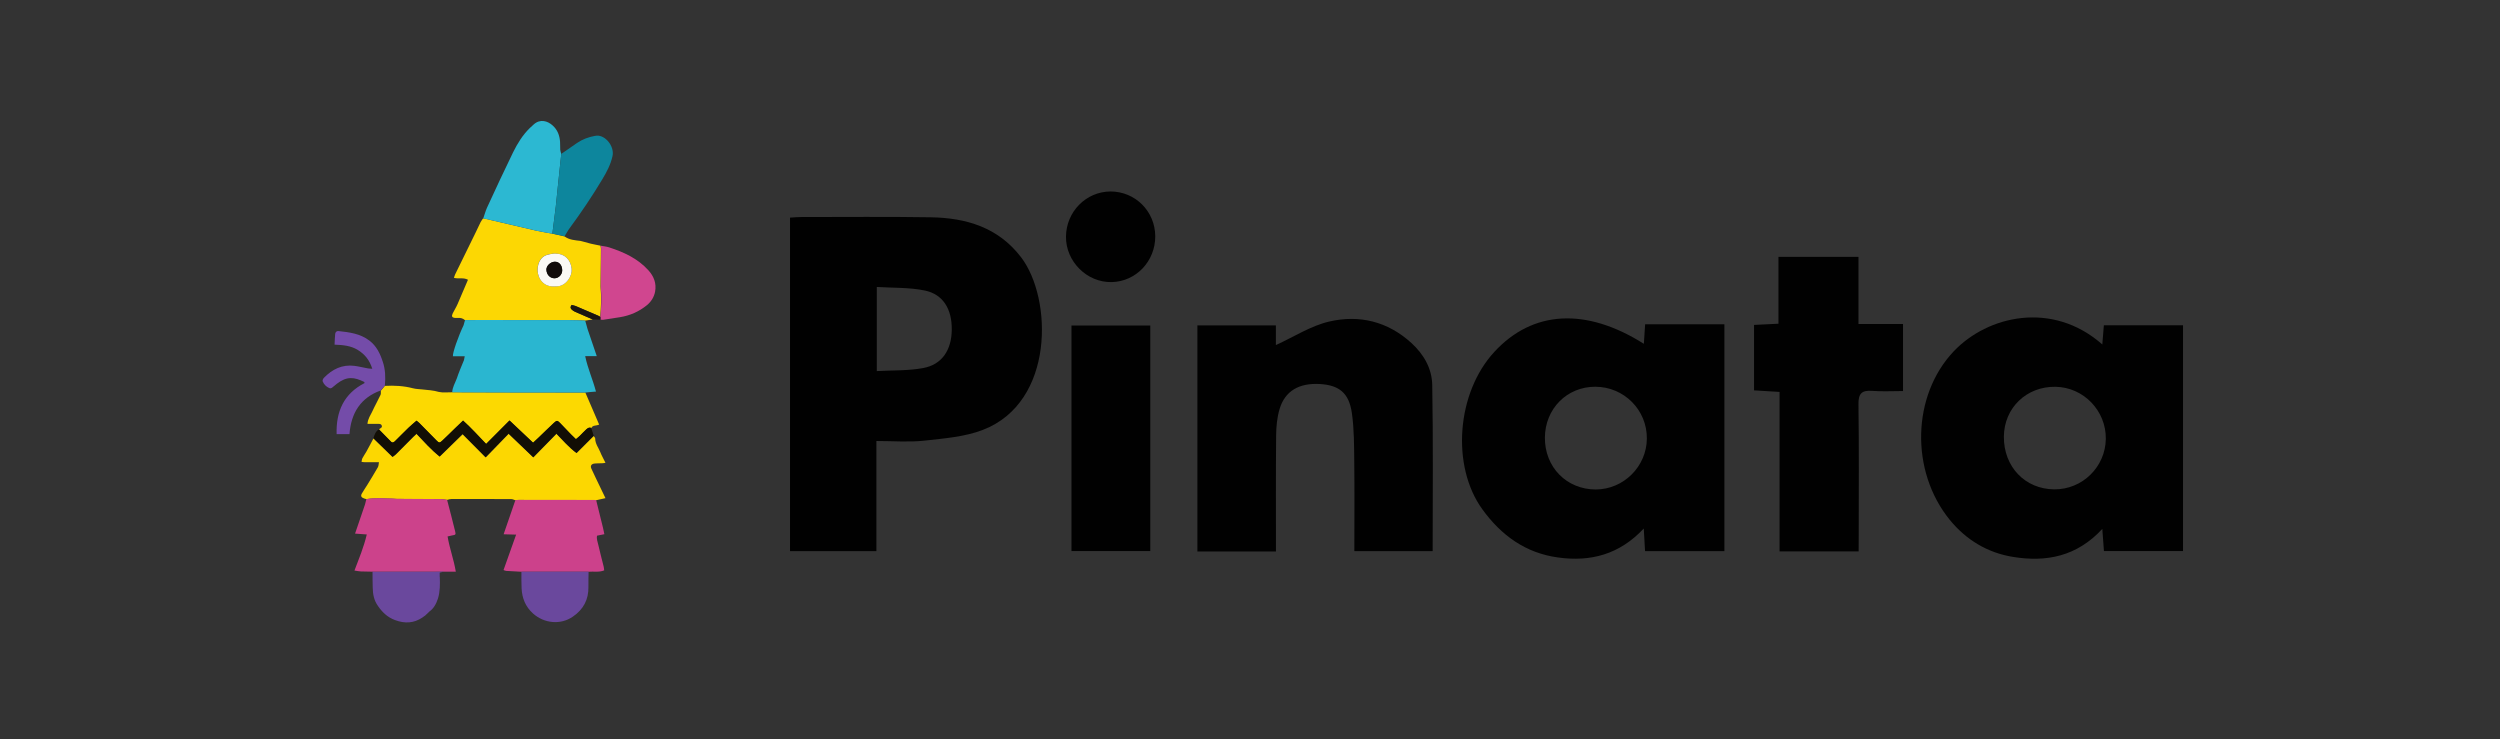 <svg width="186" height="55" viewBox="0 0 186 55" fill="none" xmlns="http://www.w3.org/2000/svg">
<rect x="0" y="0" width="186" height="55" fill="#333333" stroke="none"/>
<g id="Frame 2147224854">
<g id="Group">
<path id="Vector" d="M58.777 41.002V16.192C59.09 16.172 59.357 16.147 59.625 16.147C62.831 16.147 66.038 16.114 69.244 16.166C71.87 16.211 74.254 16.9 75.969 19.141C78.308 22.2 78.474 29.92 73.132 31.981C71.768 32.509 70.232 32.618 68.759 32.786C67.625 32.908 66.471 32.811 65.203 32.811V41.002H58.777ZM65.234 27.608C66.426 27.544 67.58 27.589 68.683 27.383C70.079 27.125 70.793 26.057 70.812 24.543C70.831 23.004 70.174 21.897 68.804 21.614C67.644 21.375 66.426 21.427 65.234 21.35V27.608Z" fill="#010101"/>
<path id="Vector_2" d="M122.303 25.58C122.335 25.065 122.36 24.653 122.398 24.125C122.825 24.125 123.195 24.125 123.571 24.125C125.126 24.125 126.682 24.125 128.294 24.125V41.002H122.392C122.36 40.487 122.335 40.01 122.296 39.321C120.492 41.253 118.344 41.813 115.928 41.478C113.506 41.15 111.696 39.837 110.287 37.892C107.954 34.672 108.369 29.218 111.18 26.179C114.023 23.095 117.981 22.85 122.303 25.58ZM118.695 28.774C116.585 28.767 114.953 30.409 114.94 32.56C114.928 34.762 116.559 36.417 118.727 36.417C120.798 36.411 122.513 34.704 122.526 32.631C122.545 30.506 120.83 28.78 118.695 28.774Z" fill="#010101"/>
<path id="Vector_3" d="M156.412 25.628C156.457 25.088 156.489 24.682 156.527 24.199H162.417V40.999H156.533C156.495 40.497 156.457 40.02 156.412 39.35C154.513 41.411 152.224 41.843 149.745 41.43C147.864 41.121 146.283 40.168 145.066 38.681C142.102 35.043 142.249 29.415 145.359 26.137C147.871 23.484 152.696 22.351 156.412 25.628ZM152.938 28.777C150.777 28.739 149.107 30.342 149.088 32.48C149.069 34.721 150.656 36.388 152.83 36.408C154.927 36.427 156.642 34.746 156.673 32.654C156.699 30.561 155.023 28.816 152.938 28.777Z" fill="#010101"/>
<path id="Vector_4" d="M94.931 41.031H89.086V24.211H94.925V25.673C96.244 25.074 97.513 24.244 98.896 23.922C101.12 23.407 103.237 23.902 105.009 25.519C105.939 26.369 106.539 27.431 106.558 28.642C106.634 32.743 106.59 36.845 106.59 41.005H100.763C100.763 38.803 100.783 36.6 100.757 34.398C100.744 33.175 100.751 31.932 100.579 30.728C100.362 29.228 99.629 28.661 98.207 28.571C96.652 28.481 95.6 29.086 95.199 30.438C95.014 31.063 94.95 31.745 94.944 32.402C94.918 35.248 94.931 38.088 94.931 41.031Z" fill="#010101"/>
<path id="Vector_5" d="M138.283 41.026H132.4V29.159C131.724 29.12 131.144 29.081 130.5 29.043V24.174C131.093 24.142 131.635 24.117 132.317 24.084V19.113H138.27V24.104H141.585V29.094C140.801 29.094 140.036 29.139 139.284 29.081C138.512 29.023 138.257 29.281 138.27 30.086C138.315 33.318 138.289 36.551 138.289 39.783C138.283 40.163 138.283 40.543 138.283 41.026Z" fill="#010101"/>
<path id="Vector_6" d="M79.717 40.999V24.219H85.581V40.999H79.717Z" fill="#010101"/>
<path id="Vector_7" d="M85.951 17.569C85.963 19.43 84.523 20.949 82.706 20.988C80.87 21.027 79.29 19.455 79.309 17.601C79.328 15.746 80.807 14.252 82.623 14.246C84.466 14.246 85.938 15.721 85.951 17.569Z" fill="#010101"/>
<g id="Group_2">
<path id="Vector_8" d="M44.167 32.438C44.205 32.503 44.282 32.561 44.282 32.625C44.282 33.011 44.524 33.301 44.658 33.63C44.76 33.894 44.907 34.138 45.047 34.434C44.945 34.447 44.862 34.467 44.785 34.467C44.601 34.473 44.416 34.467 44.237 34.486C44.001 34.512 43.899 34.66 44.001 34.872C44.224 35.362 44.46 35.838 44.69 36.321C44.805 36.559 44.919 36.804 45.047 37.062C44.792 37.12 44.575 37.165 44.358 37.216C44.307 37.21 44.25 37.203 44.199 37.203C42.325 37.203 40.445 37.197 38.571 37.197C38.494 37.197 38.418 37.21 38.347 37.223C38.245 37.191 38.15 37.133 38.048 37.133C36.556 37.126 35.065 37.12 33.58 37.126C33.478 37.126 33.369 37.165 33.267 37.191C33.108 37.171 32.949 37.139 32.783 37.139C31.699 37.126 30.616 37.126 29.532 37.12C29.424 37.12 29.315 37.1 29.207 37.1C28.557 37.087 27.913 37.029 27.263 37.139C27.199 37.12 27.135 37.1 27.078 37.081C26.874 37.01 26.817 36.894 26.925 36.714C27.052 36.495 27.193 36.289 27.326 36.077C27.594 35.639 27.862 35.201 28.117 34.756C28.174 34.653 28.168 34.518 28.193 34.389C27.811 34.389 27.473 34.389 27.142 34.389C27.059 34.389 26.976 34.37 26.899 34.364C26.919 34.273 26.919 34.17 26.963 34.093C27.046 33.926 27.161 33.778 27.25 33.617C27.435 33.288 27.607 32.953 27.785 32.619C28.251 33.069 28.722 33.527 29.207 34.003C29.29 33.939 29.379 33.887 29.456 33.81C29.889 33.379 30.316 32.947 30.749 32.509C30.826 32.438 30.902 32.367 30.992 32.284C31.559 32.883 32.088 33.475 32.713 33.977C33.299 33.411 33.854 32.863 34.421 32.309C35.001 32.895 35.556 33.449 36.136 34.035C36.741 33.411 37.315 32.818 37.844 32.277C38.462 32.87 39.055 33.436 39.68 34.035C40.253 33.449 40.821 32.87 41.401 32.277C41.898 32.786 42.35 33.314 42.899 33.713C43.332 33.269 43.746 32.857 44.167 32.438Z" fill="#FCD701"/>
<path id="Vector_9" d="M44.098 23.765C43.907 23.797 43.716 23.823 43.531 23.855C43.148 23.842 42.772 23.816 42.39 23.816C40.14 23.816 37.883 23.816 35.633 23.816C35.283 23.816 34.938 23.816 34.588 23.816C34.441 23.687 34.269 23.636 34.078 23.655C34.002 23.662 33.925 23.662 33.849 23.655C33.625 23.629 33.581 23.533 33.683 23.314C33.797 23.082 33.944 22.857 34.046 22.618C34.307 22.02 34.556 21.421 34.817 20.815C34.486 20.629 34.135 20.764 33.772 20.674C33.804 20.577 33.829 20.487 33.868 20.403C34.365 19.386 34.868 18.362 35.366 17.345C35.499 17.068 35.627 16.791 35.761 16.52C35.812 16.424 35.882 16.34 35.939 16.25C36.016 16.263 36.092 16.269 36.162 16.289C37.418 16.585 38.674 16.881 39.936 17.171C40.318 17.255 40.701 17.312 41.083 17.383C41.389 17.454 41.695 17.518 42.001 17.589C42.352 17.853 42.779 17.873 43.187 17.924C43.238 17.931 43.289 17.95 43.34 17.963C43.544 18.021 43.748 18.079 43.958 18.13C44.194 18.188 44.436 18.227 44.678 18.278C44.691 18.356 44.71 18.433 44.71 18.504C44.704 19.373 44.691 20.236 44.685 21.105C44.685 21.234 44.678 21.369 44.691 21.498C44.761 22.193 44.704 22.895 44.659 23.591C44.627 23.565 44.595 23.526 44.557 23.507C43.977 23.256 43.404 23.005 42.817 22.76C42.721 22.721 42.613 22.709 42.524 22.683C42.409 22.824 42.428 22.934 42.53 23.024C42.6 23.088 42.683 23.146 42.772 23.185C43.219 23.391 43.658 23.578 44.098 23.765ZM41.345 18.871C41.281 18.871 41.211 18.864 41.147 18.871C40.835 18.916 40.522 18.961 40.293 19.218C39.872 19.695 39.898 20.526 40.35 20.983C40.669 21.311 41.058 21.337 41.491 21.298C42.141 21.24 42.581 20.532 42.53 19.998C42.467 19.328 42.001 18.864 41.345 18.871Z" fill="#FCD703"/>
<path id="Vector_10" d="M33.644 29.185C35.174 29.192 36.704 29.198 38.24 29.198C40.012 29.198 41.777 29.198 43.55 29.205C43.887 29.997 44.231 30.782 44.576 31.587C44.359 31.697 44.091 31.607 43.989 31.858C43.83 31.774 43.715 31.871 43.613 31.967C43.447 32.115 43.307 32.276 43.148 32.431C43.059 32.521 42.957 32.598 42.848 32.688C42.708 32.547 42.587 32.437 42.472 32.321C42.205 32.044 41.943 31.768 41.675 31.491C41.478 31.285 41.42 31.278 41.217 31.471C40.834 31.826 40.458 32.199 40.082 32.56C39.942 32.695 39.801 32.824 39.661 32.952C39.068 32.392 38.501 31.858 37.908 31.297C37.328 31.884 36.761 32.45 36.168 33.042C35.594 32.444 35.059 31.858 34.453 31.304C34.224 31.523 34.02 31.716 33.816 31.916C33.51 32.212 33.211 32.514 32.898 32.804C32.713 32.978 32.662 32.972 32.49 32.798C32.057 32.366 31.63 31.922 31.203 31.491C31.145 31.433 31.075 31.381 30.992 31.31C30.782 31.491 30.578 31.658 30.393 31.838C30.055 32.16 29.724 32.495 29.392 32.83C29.297 32.927 29.201 32.985 29.086 32.869C28.787 32.566 28.494 32.263 28.194 31.961C28.258 31.858 28.468 31.832 28.404 31.665C28.347 31.503 28.169 31.542 28.035 31.536C27.811 31.536 27.582 31.536 27.34 31.536C27.365 31.156 27.569 30.892 27.703 30.602C27.894 30.183 28.124 29.784 28.315 29.372C28.353 29.288 28.328 29.172 28.334 29.07C28.436 28.947 28.532 28.831 28.634 28.709C29.341 28.67 30.043 28.709 30.731 28.889C30.948 28.947 31.183 28.947 31.407 28.973C31.821 29.018 32.242 29.037 32.65 29.16C32.962 29.23 33.312 29.179 33.644 29.185Z" fill="#FCD901"/>
<path id="Vector_11" d="M27.257 37.131C27.901 37.015 28.551 37.079 29.201 37.092C29.31 37.092 29.418 37.111 29.526 37.111C30.61 37.118 31.694 37.124 32.777 37.131C32.937 37.131 33.096 37.163 33.262 37.182C33.466 37.961 33.67 38.74 33.861 39.526C33.925 39.783 33.899 39.79 33.638 39.835C33.536 39.854 33.434 39.88 33.3 39.912C33.447 40.801 33.765 41.625 33.912 42.533C33.593 42.533 33.313 42.533 33.038 42.533C32.828 42.533 32.624 42.539 32.414 42.539C30.871 42.539 29.322 42.539 27.78 42.539C27.761 42.539 27.741 42.533 27.722 42.533C27.429 42.527 27.136 42.527 26.843 42.514C26.696 42.507 26.55 42.475 26.371 42.449C26.709 41.554 27.066 40.711 27.289 39.764C26.977 39.739 26.703 39.719 26.416 39.7C26.671 38.959 26.913 38.245 27.155 37.536C27.187 37.407 27.219 37.266 27.257 37.131Z" fill="#CC428B"/>
<path id="Vector_12" d="M38.343 37.213C38.419 37.207 38.495 37.188 38.566 37.188C40.44 37.188 42.32 37.194 44.194 37.194C44.245 37.194 44.302 37.2 44.353 37.207C44.526 37.896 44.691 38.578 44.863 39.267C44.902 39.416 44.927 39.564 44.965 39.744C44.781 39.782 44.615 39.815 44.423 39.853C44.366 40.079 44.462 40.31 44.513 40.536C44.634 41.077 44.781 41.618 44.914 42.159C44.934 42.242 44.934 42.326 44.953 42.435C44.564 42.596 44.169 42.5 43.786 42.538C42.122 42.538 40.459 42.538 38.789 42.538C38.413 42.519 38.03 42.5 37.654 42.474C37.584 42.468 37.52 42.429 37.463 42.41C37.775 41.54 38.075 40.69 38.4 39.776C38.043 39.763 37.75 39.757 37.469 39.75C37.769 38.881 38.056 38.044 38.343 37.213Z" fill="#CC418B"/>
<path id="Vector_13" d="M41.095 17.388C40.713 17.317 40.324 17.259 39.948 17.175C38.686 16.885 37.43 16.589 36.174 16.293C36.098 16.274 36.021 16.267 35.951 16.254C36.047 15.99 36.117 15.713 36.232 15.456C36.869 14.078 37.507 12.694 38.176 11.328C38.501 10.672 38.883 10.047 39.419 9.525C39.514 9.435 39.61 9.345 39.706 9.261C40.184 8.824 40.745 8.997 41.114 9.332C41.478 9.654 41.637 10.079 41.669 10.556C41.682 10.755 41.669 10.955 41.682 11.148C41.688 11.251 41.733 11.354 41.758 11.457C41.733 11.695 41.707 11.927 41.682 12.165C41.618 12.777 41.554 13.395 41.49 14.007C41.446 14.458 41.401 14.915 41.35 15.366C41.267 16.042 41.178 16.712 41.095 17.388Z" fill="#2CB8D2"/>
<path id="Vector_14" d="M41.096 17.387C41.179 16.711 41.268 16.035 41.351 15.359C41.402 14.908 41.446 14.451 41.491 14C41.555 13.388 41.618 12.77 41.682 12.159C41.708 11.92 41.733 11.688 41.759 11.45C42.154 11.18 42.543 10.903 42.938 10.633C43.339 10.362 43.786 10.195 44.257 10.111C44.34 10.098 44.429 10.085 44.512 10.092C45.169 10.169 45.717 10.974 45.57 11.618C45.43 12.249 45.137 12.803 44.806 13.35C44.041 14.625 43.212 15.855 42.326 17.052C42.205 17.22 42.116 17.407 42.007 17.58C41.708 17.522 41.402 17.458 41.096 17.387Z" fill="#0D869D"/>
<path id="Vector_15" d="M28.194 31.941C28.493 32.243 28.786 32.546 29.086 32.849C29.201 32.964 29.296 32.907 29.392 32.81C29.723 32.475 30.055 32.147 30.393 31.818C30.578 31.638 30.782 31.477 30.992 31.29C31.075 31.361 31.145 31.413 31.202 31.471C31.629 31.908 32.056 32.346 32.49 32.778C32.662 32.952 32.713 32.958 32.898 32.784C33.21 32.494 33.51 32.192 33.816 31.895C34.02 31.696 34.224 31.503 34.453 31.284C35.059 31.831 35.588 32.417 36.168 33.022C36.754 32.43 37.322 31.863 37.908 31.277C38.501 31.838 39.068 32.372 39.661 32.932C39.801 32.797 39.941 32.668 40.081 32.539C40.458 32.179 40.834 31.805 41.216 31.451C41.426 31.258 41.477 31.271 41.675 31.471C41.943 31.741 42.204 32.024 42.472 32.301C42.587 32.417 42.701 32.527 42.848 32.668C42.956 32.578 43.058 32.501 43.148 32.411C43.307 32.256 43.447 32.095 43.613 31.947C43.715 31.857 43.83 31.76 43.989 31.838C44.053 32.031 44.11 32.23 44.174 32.423C43.759 32.836 43.339 33.254 42.892 33.692C42.344 33.293 41.892 32.765 41.395 32.256C40.815 32.855 40.247 33.434 39.674 34.014C39.049 33.415 38.462 32.849 37.838 32.256C37.309 32.797 36.741 33.389 36.13 34.014C35.543 33.428 34.995 32.874 34.415 32.288C33.847 32.842 33.287 33.383 32.707 33.956C32.082 33.454 31.553 32.861 30.985 32.263C30.896 32.346 30.82 32.411 30.743 32.488C30.31 32.919 29.883 33.357 29.449 33.789C29.373 33.859 29.284 33.917 29.201 33.982C28.71 33.505 28.245 33.055 27.779 32.597C27.862 32.353 27.939 32.089 28.194 31.941Z" fill="#120E05"/>
<path id="Vector_16" d="M44.672 23.594C44.723 22.898 44.78 22.203 44.704 21.501C44.691 21.372 44.697 21.237 44.697 21.108C44.704 20.239 44.717 19.376 44.723 18.507C44.723 18.429 44.704 18.352 44.691 18.281C44.901 18.32 45.118 18.339 45.316 18.404C46.412 18.758 47.445 19.228 48.241 20.11C48.649 20.561 48.853 21.082 48.739 21.701C48.662 22.1 48.452 22.435 48.146 22.692C47.553 23.181 46.877 23.478 46.119 23.6C45.705 23.664 45.284 23.735 44.87 23.793C44.806 23.8 44.742 23.787 44.678 23.78C44.672 23.716 44.672 23.658 44.672 23.594Z" fill="#D0468F"/>
<path id="Vector_17" d="M38.794 42.539C40.458 42.539 42.121 42.539 43.791 42.539C43.785 42.913 43.772 43.286 43.779 43.653C43.798 44.612 43.403 45.34 42.625 45.875C41.72 46.506 40.489 46.396 39.648 45.636C39.094 45.134 38.845 44.51 38.807 43.782C38.788 43.37 38.794 42.951 38.794 42.539Z" fill="#6A489D"/>
<path id="Vector_18" d="M28.634 28.687C28.532 28.809 28.436 28.925 28.334 29.047C26.83 29.588 26.122 30.721 26.001 32.299C25.683 32.299 25.383 32.299 25.045 32.299C24.994 30.599 25.593 29.286 27.123 28.5C27.11 28.455 27.11 28.423 27.098 28.416C26.352 28.049 25.81 27.972 25.045 28.564C24.994 28.603 24.95 28.654 24.892 28.693C24.765 28.77 24.675 28.944 24.497 28.873C24.274 28.777 24.096 28.603 24.006 28.371C23.981 28.307 24.038 28.172 24.096 28.114C24.72 27.47 25.459 27.103 26.371 27.219C26.715 27.264 27.053 27.354 27.391 27.412C27.474 27.425 27.557 27.425 27.697 27.438C27.499 26.8 27.149 26.362 26.626 26.04C26.11 25.718 25.523 25.667 24.892 25.641C24.905 25.364 24.911 25.1 24.937 24.849C24.95 24.72 25.032 24.617 25.179 24.63C25.989 24.72 26.798 24.817 27.48 25.338C28.009 25.738 28.283 26.304 28.481 26.922C28.672 27.483 28.691 28.081 28.634 28.687Z" fill="#744CA9"/>
<path id="Vector_19" d="M43.537 26.494C43.728 27.421 44.105 28.232 44.34 29.134C44.175 29.147 44.054 29.153 43.926 29.166C43.799 29.179 43.678 29.192 43.544 29.205H38.234C36.704 29.192 35.174 29.192 33.645 29.185C33.657 28.818 33.855 28.509 33.982 28.168C34.135 27.704 34.333 27.247 34.518 26.796C34.543 26.719 34.543 26.629 34.575 26.507H33.696C33.664 26.256 34.097 25.019 34.492 24.195C34.531 24.066 34.556 23.944 34.601 23.815C34.945 23.809 35.289 23.809 35.646 23.809C37.896 23.809 40.153 23.809 42.396 23.815C42.779 23.815 43.161 23.834 43.537 23.847C43.595 24.053 43.652 24.266 43.709 24.465C43.932 25.122 44.149 25.779 44.398 26.494H43.537Z" fill="#2AB6D0"/>
<path id="Vector_20" d="M44.671 23.597C44.671 23.661 44.671 23.719 44.671 23.784C44.48 23.777 44.288 23.771 44.097 23.764C43.657 23.578 43.217 23.391 42.784 23.198C42.695 23.159 42.612 23.101 42.542 23.037C42.44 22.946 42.421 22.837 42.535 22.695C42.625 22.721 42.733 22.734 42.829 22.773C43.409 23.017 43.989 23.268 44.569 23.52C44.607 23.532 44.639 23.571 44.671 23.597Z" fill="#1C150F"/>
<path id="Vector_21" d="M41.345 18.869C42.001 18.862 42.467 19.326 42.531 20.002C42.581 20.537 42.142 21.245 41.492 21.303C41.058 21.341 40.669 21.316 40.35 20.987C39.898 20.53 39.879 19.7 40.293 19.223C40.523 18.965 40.835 18.92 41.147 18.875C41.211 18.862 41.281 18.869 41.345 18.869ZM41.829 20.105C41.823 19.725 41.593 19.461 41.275 19.474C40.956 19.48 40.644 19.79 40.657 20.073C40.669 20.446 40.931 20.71 41.268 20.704C41.574 20.698 41.829 20.421 41.829 20.105Z" fill="#FAF9F5"/>
<g id="Group_3">
<path id="Vector_22" d="M32.721 42.94C32.74 43.48 32.74 44.015 32.587 44.523C32.459 44.923 32.268 45.277 31.917 45.522L31.911 45.535C31.815 45.618 31.726 45.708 31.631 45.798C31.611 45.805 31.586 45.824 31.567 45.843C31.516 45.869 31.478 45.914 31.433 45.94C30.783 46.378 30.113 46.404 29.387 46.133C28.832 45.927 28.45 45.56 28.125 45.09C27.825 44.678 27.736 44.202 27.73 43.719C27.717 43.319 27.717 42.927 27.717 42.527C27.736 42.527 27.755 42.54 27.774 42.54H32.402C32.612 42.54 32.822 42.527 33.033 42.527C32.937 42.547 32.848 42.579 32.714 42.605V42.94H32.721Z" fill="#6A489D"/>
</g>
<path id="Vector_23" d="M41.828 20.104C41.834 20.42 41.573 20.697 41.261 20.703C40.929 20.709 40.668 20.439 40.649 20.072C40.636 19.782 40.948 19.48 41.267 19.473C41.592 19.46 41.822 19.724 41.828 20.104Z" fill="#110C0B"/>
</g>
</g>
</g>
</svg>
